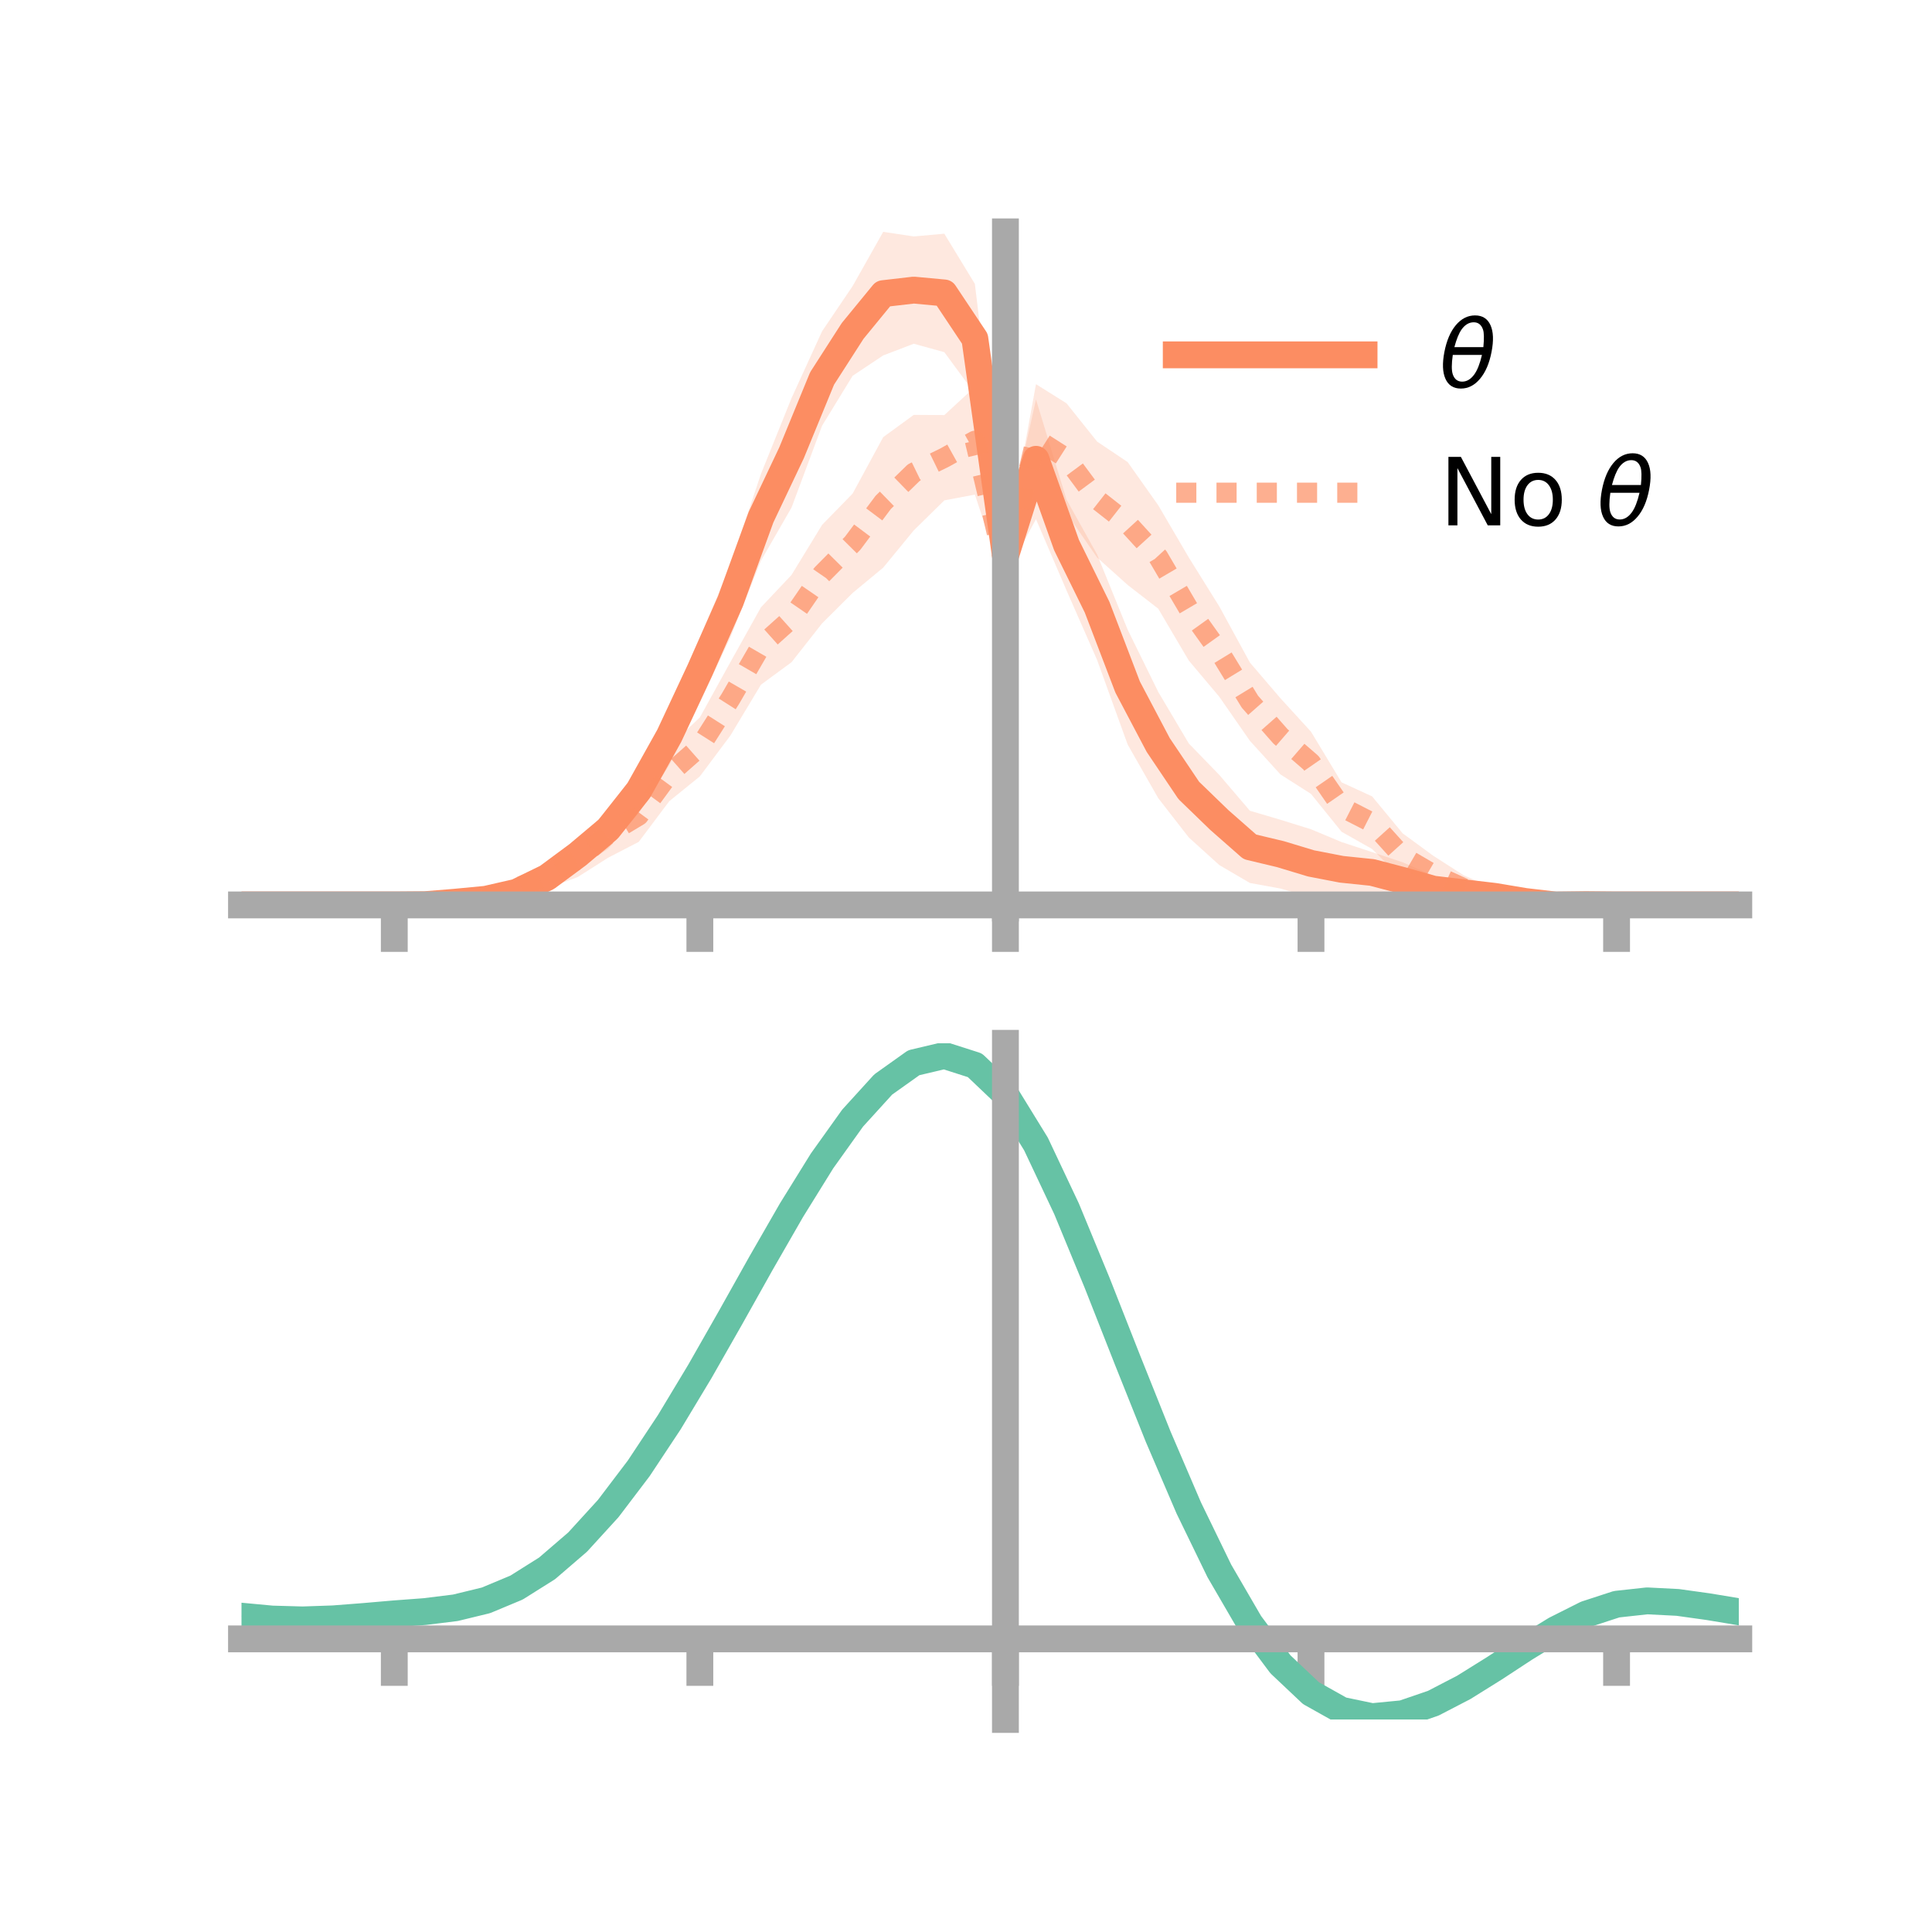 <?xml version="1.0" encoding="utf-8" standalone="no"?>
<!DOCTYPE svg PUBLIC "-//W3C//DTD SVG 1.1//EN"
  "http://www.w3.org/Graphics/SVG/1.1/DTD/svg11.dtd">
<!-- Created with matplotlib (https://matplotlib.org/) -->
<svg height="144pt" version="1.1" viewBox="0 0 144 144" width="144pt" xmlns="http://www.w3.org/2000/svg" xmlns:xlink="http://www.w3.org/1999/xlink">
 <defs>
  <style type="text/css">*{stroke-linecap:butt;stroke-linejoin:round;}</style>
 </defs>
 <g id="figure_1">
  <g id="patch_1">
   <path d="M 0 144 
L 144 144 
L 144 0 
L 0 0 
z
" style="fill:none;"/>
  </g>
  <g id="axes_1">
   <g id="patch_2">
    <path d="M 18 67.68 
L 129.6 67.68 
L 129.6 17.28 
L 18 17.28 
z
" style="fill:none;"/>
   </g>
   <g id="PolyCollection_1">
    <path clip-path="url(#p373f6110b9)" d="M 18 67.449 
L 18 67.449 
L 20.278 67.449 
L 22.555 67.449 
L 24.833 67.449 
L 27.11 67.449 
L 29.388 67.449 
L 31.665 67.341 
L 33.943 67.015 
L 36.22 66.593 
L 38.498 65.811 
L 40.776 64.515 
L 43.053 62.706 
L 45.331 60.32 
L 47.608 57.216 
L 49.886 52.647 
L 52.163 47.579 
L 54.441 42.12 
L 56.718 35.322 
L 58.996 29.674 
L 61.273 24.69 
L 63.551 21.32 
L 65.829 17.28 
L 68.106 17.623 
L 70.384 17.419 
L 72.661 21.158 
L 74.939 39.983 
L 77.216 29.773 
L 79.494 37.244 
L 81.771 41.324 
L 84.049 46.93 
L 86.327 51.568 
L 88.604 55.41 
L 90.882 57.76 
L 93.159 60.427 
L 95.437 61.1 
L 97.714 61.809 
L 99.992 62.761 
L 102.269 63.512 
L 104.547 64.272 
L 106.824 65.269 
L 109.102 65.812 
L 111.38 66.128 
L 113.657 66.737 
L 115.935 67.233 
L 118.212 67.327 
L 120.49 67.448 
L 122.767 67.449 
L 125.045 67.449 
L 127.322 67.449 
L 129.6 67.449 
L 129.6 67.449 
L 129.6 67.449 
L 127.322 67.449 
L 125.045 67.449 
L 122.767 67.449 
L 120.49 67.449 
L 118.212 67.53 
L 115.935 67.68 
L 113.657 67.639 
L 111.38 67.486 
L 109.102 67.271 
L 106.824 67.275 
L 104.547 66.979 
L 102.269 66.545 
L 99.992 66.824 
L 97.714 66.896 
L 95.437 66.226 
L 93.159 65.812 
L 90.882 64.478 
L 88.604 62.418 
L 86.327 59.489 
L 84.049 55.493 
L 81.771 49.188 
L 79.494 44.012 
L 77.216 38.696 
L 74.939 42.902 
L 72.661 29.341 
L 70.384 26.249 
L 68.106 25.621 
L 65.829 26.491 
L 63.551 28.01 
L 61.273 31.73 
L 58.996 37.831 
L 56.718 41.791 
L 54.441 47.507 
L 52.163 52.357 
L 49.886 57.028 
L 47.608 60.612 
L 45.331 63.269 
L 43.053 64.714 
L 40.776 66.277 
L 38.498 67.2 
L 36.22 67.459 
L 33.943 67.47 
L 31.665 67.521 
L 29.388 67.449 
L 27.11 67.449 
L 24.833 67.449 
L 22.555 67.449 
L 20.278 67.449 
L 18 67.449 
z
" style="fill:#fc8d62;fill-opacity:0.2;"/>
   </g>
   <g id="PolyCollection_2">
    <path clip-path="url(#p373f6110b9)" d="M 18 67.449 
L 18 67.449 
L 20.278 67.449 
L 22.555 67.449 
L 24.833 67.449 
L 27.11 67.449 
L 29.388 67.448 
L 31.665 67.298 
L 33.943 67.002 
L 36.22 66.486 
L 38.498 65.607 
L 40.776 64.286 
L 43.053 62.757 
L 45.331 60.386 
L 47.608 58.832 
L 49.886 55.648 
L 52.163 53.47 
L 54.441 49.348 
L 56.718 45.265 
L 58.996 42.853 
L 61.273 39.123 
L 63.551 36.787 
L 65.829 32.583 
L 68.106 30.922 
L 70.384 30.938 
L 72.661 28.837 
L 74.939 41.15 
L 77.216 28.634 
L 79.494 30.062 
L 81.771 32.912 
L 84.049 34.44 
L 86.327 37.658 
L 88.604 41.548 
L 90.882 45.204 
L 93.159 49.38 
L 95.437 52.044 
L 97.714 54.535 
L 99.992 58.312 
L 102.269 59.357 
L 104.547 62.114 
L 106.824 63.781 
L 109.102 65.243 
L 111.38 66.224 
L 113.657 66.721 
L 115.935 67.13 
L 118.212 67.362 
L 120.49 67.448 
L 122.767 67.449 
L 125.045 67.449 
L 127.322 67.449 
L 129.6 67.449 
L 129.6 67.449 
L 129.6 67.449 
L 127.322 67.449 
L 125.045 67.449 
L 122.767 67.449 
L 120.49 67.449 
L 118.212 67.555 
L 115.935 67.661 
L 113.657 67.674 
L 111.38 67.483 
L 109.102 67.169 
L 106.824 66.556 
L 104.547 65.567 
L 102.269 63.28 
L 99.992 61.994 
L 97.714 59.173 
L 95.437 57.721 
L 93.159 55.216 
L 90.882 51.937 
L 88.604 49.232 
L 86.327 45.366 
L 84.049 43.599 
L 81.771 41.553 
L 79.494 38.253 
L 77.216 36.771 
L 74.939 43.7 
L 72.661 36.865 
L 70.384 37.295 
L 68.106 39.534 
L 65.829 42.308 
L 63.551 44.195 
L 61.273 46.463 
L 58.996 49.359 
L 56.718 51.032 
L 54.441 54.821 
L 52.163 57.867 
L 49.886 59.714 
L 47.608 62.748 
L 45.331 63.927 
L 43.053 65.374 
L 40.776 66.221 
L 38.498 66.792 
L 36.22 67.405 
L 33.943 67.549 
L 31.665 67.51 
L 29.388 67.449 
L 27.11 67.449 
L 24.833 67.449 
L 22.555 67.449 
L 20.278 67.449 
L 18 67.449 
z
" style="fill:#fc8d62;fill-opacity:0.2;"/>
   </g>
   <g id="matplotlib.axis_1">
    <g id="xtick_1">
     <g id="line2d_1">
      <defs>
       <path d="M 0 0 
L 0 3.5 
" id="mbf31a9bd2d" style="stroke:#a9a9a9;stroke-width:2;"/>
      </defs>
      <g>
       <use style="fill:#a9a9a9;stroke:#a9a9a9;stroke-width:2;" x="29.388" xlink:href="#mbf31a9bd2d" y="67.449"/>
      </g>
     </g>
    </g>
    <g id="xtick_2">
     <g id="line2d_2">
      <g>
       <use style="fill:#a9a9a9;stroke:#a9a9a9;stroke-width:2;" x="52.163" xlink:href="#mbf31a9bd2d" y="67.449"/>
      </g>
     </g>
    </g>
    <g id="xtick_3">
     <g id="line2d_3">
      <g>
       <use style="fill:#a9a9a9;stroke:#a9a9a9;stroke-width:2;" x="74.939" xlink:href="#mbf31a9bd2d" y="67.449"/>
      </g>
     </g>
    </g>
    <g id="xtick_4">
     <g id="line2d_4">
      <g>
       <use style="fill:#a9a9a9;stroke:#a9a9a9;stroke-width:2;" x="97.714" xlink:href="#mbf31a9bd2d" y="67.449"/>
      </g>
     </g>
    </g>
    <g id="xtick_5">
     <g id="line2d_5">
      <g>
       <use style="fill:#a9a9a9;stroke:#a9a9a9;stroke-width:2;" x="120.49" xlink:href="#mbf31a9bd2d" y="67.449"/>
      </g>
     </g>
    </g>
   </g>
   <g id="matplotlib.axis_2"/>
   <g id="line2d_6">
    <path clip-path="url(#p373f6110b9)" d="M 18 67.449 
L 20.278 67.449 
L 22.555 67.449 
L 24.833 67.449 
L 27.11 67.449 
L 29.388 67.449 
L 31.665 67.431 
L 33.943 67.243 
L 36.22 67.026 
L 38.498 66.505 
L 40.776 65.396 
L 43.053 63.71 
L 45.331 61.795 
L 47.608 58.914 
L 49.886 54.837 
L 52.163 49.968 
L 54.441 44.813 
L 56.718 38.556 
L 58.996 33.753 
L 61.273 28.21 
L 63.551 24.665 
L 65.829 21.886 
L 68.106 21.622 
L 70.384 21.834 
L 72.661 25.25 
L 74.939 41.442 
L 77.216 34.234 
L 79.494 40.628 
L 81.771 45.256 
L 84.049 51.211 
L 86.327 55.529 
L 88.604 58.914 
L 90.882 61.119 
L 93.159 63.12 
L 95.437 63.663 
L 97.714 64.352 
L 99.992 64.792 
L 102.269 65.028 
L 104.547 65.626 
L 106.824 66.272 
L 109.102 66.541 
L 111.38 66.807 
L 113.657 67.188 
L 115.935 67.456 
L 118.212 67.428 
L 120.49 67.449 
L 122.767 67.449 
L 125.045 67.449 
L 127.322 67.449 
L 129.6 67.449 
" style="fill:none;stroke:#fc8d62;stroke-linecap:square;stroke-width:2;"/>
   </g>
   <g id="line2d_7">
    <path clip-path="url(#p373f6110b9)" d="M 18 67.449 
L 20.278 67.449 
L 22.555 67.449 
L 24.833 67.449 
L 27.11 67.449 
L 29.388 67.449 
L 31.665 67.404 
L 33.943 67.276 
L 36.22 66.946 
L 38.498 66.2 
L 40.776 65.253 
L 43.053 64.066 
L 45.331 62.157 
L 47.608 60.79 
L 49.886 57.681 
L 52.163 55.669 
L 54.441 52.085 
L 56.718 48.148 
L 58.996 46.106 
L 61.273 42.793 
L 63.551 40.491 
L 65.829 37.446 
L 68.106 35.228 
L 70.384 34.117 
L 72.661 32.851 
L 74.939 42.425 
L 77.216 32.702 
L 79.494 34.158 
L 81.771 37.232 
L 84.049 39.019 
L 86.327 41.512 
L 88.604 45.39 
L 90.882 48.57 
L 93.159 52.298 
L 95.437 54.882 
L 97.714 56.854 
L 99.992 60.153 
L 102.269 61.319 
L 104.547 63.84 
L 106.824 65.169 
L 109.102 66.206 
L 111.38 66.853 
L 113.657 67.197 
L 115.935 67.396 
L 118.212 67.459 
L 120.49 67.449 
L 122.767 67.449 
L 125.045 67.449 
L 127.322 67.449 
L 129.6 67.449 
" style="fill:none;stroke:#fc8d62;stroke-dasharray:1.5,1.5;stroke-dashoffset:0;stroke-opacity:0.7;stroke-width:1.5;"/>
   </g>
   <g id="patch_3">
    <path d="M 74.939 67.68 
L 74.939 17.28 
" style="fill:none;stroke:#a9a9a9;stroke-linecap:square;stroke-linejoin:miter;stroke-width:2;"/>
   </g>
   <g id="patch_4">
    <path d="M 129.6 67.68 
L 129.6 17.28 
" style="fill:none;"/>
   </g>
   <g id="patch_5">
    <path d="M 18 67.449 
L 129.6 67.449 
" style="fill:none;stroke:#a9a9a9;stroke-linecap:square;stroke-linejoin:miter;stroke-width:2;"/>
   </g>
   <g id="patch_6">
    <path d="M 18 17.28 
L 129.6 17.28 
" style="fill:none;"/>
   </g>
   <g id="legend_1">
    <g id="line2d_8">
     <path d="M 87.67 26.449 
L 101.67 26.449 
" style="fill:none;stroke:#fc8d62;stroke-linecap:square;stroke-width:2;"/>
    </g>
    <g id="line2d_9"/>
    <g id="text_1">
     <!-- $\theta$ -->
     <g transform="translate(107.27 28.899)scale(0.07 -0.07)">
      <defs>
       <path d="M 45.516 34.672 
L 14.453 34.672 
Q 12.359 20.062 14.5 13.875 
Q 17.188 6.25 24.469 6.25 
Q 31.781 6.25 37.359 13.922 
Q 42.234 20.656 45.516 34.672 
z
M 47.016 42.969 
Q 48.344 56.844 46.625 61.719 
Q 43.953 69.438 36.766 69.438 
Q 29.297 69.438 23.828 61.812 
Q 19.531 55.672 16.156 42.969 
z
M 38.188 76.766 
Q 49.906 76.766 54.594 66.406 
Q 59.281 56.109 55.719 37.844 
Q 52.203 19.625 43.453 9.281 
Q 34.766 -1.125 23.047 -1.125 
Q 11.281 -1.125 6.641 9.281 
Q 2 19.625 5.516 37.844 
Q 9.078 56.109 17.719 66.406 
Q 26.422 76.766 38.188 76.766 
z
" id="DejaVuSans-Oblique-952"/>
      </defs>
      <use transform="translate(0 0.234)" xlink:href="#DejaVuSans-Oblique-952"/>
     </g>
    </g>
    <g id="line2d_10">
     <path d="M 87.67 36.724 
L 101.67 36.724 
" style="fill:none;stroke:#fc8d62;stroke-dasharray:1.5,1.5;stroke-dashoffset:0;stroke-opacity:0.7;stroke-width:1.5;"/>
    </g>
    <g id="line2d_11"/>
    <g id="text_2">
     <!-- No $\theta$ -->
     <g transform="translate(107.27 39.174)scale(0.07 -0.07)">
      <defs>
       <path d="M 9.812 72.906 
L 23.094 72.906 
L 55.422 11.922 
L 55.422 72.906 
L 64.984 72.906 
L 64.984 0 
L 51.703 0 
L 19.391 60.984 
L 19.391 0 
L 9.812 0 
z
" id="DejaVuSans-78"/>
       <path d="M 30.609 48.391 
Q 23.391 48.391 19.188 42.75 
Q 14.984 37.109 14.984 27.297 
Q 14.984 17.484 19.156 11.844 
Q 23.344 6.203 30.609 6.203 
Q 37.797 6.203 41.984 11.859 
Q 46.188 17.531 46.188 27.297 
Q 46.188 37.016 41.984 42.703 
Q 37.797 48.391 30.609 48.391 
z
M 30.609 56 
Q 42.328 56 49.016 48.375 
Q 55.719 40.766 55.719 27.297 
Q 55.719 13.875 49.016 6.219 
Q 42.328 -1.422 30.609 -1.422 
Q 18.844 -1.422 12.172 6.219 
Q 5.516 13.875 5.516 27.297 
Q 5.516 40.766 12.172 48.375 
Q 18.844 56 30.609 56 
z
" id="DejaVuSans-111"/>
       <path id="DejaVuSans-32"/>
      </defs>
      <use transform="translate(0 0.234)" xlink:href="#DejaVuSans-78"/>
      <use transform="translate(74.805 0.234)" xlink:href="#DejaVuSans-111"/>
      <use transform="translate(135.986 0.234)" xlink:href="#DejaVuSans-32"/>
      <use transform="translate(167.773 0.234)" xlink:href="#DejaVuSans-Oblique-952"/>
     </g>
    </g>
   </g>
  </g>
  <g id="axes_2">
   <g id="patch_7">
    <path d="M 18 128.16 
L 129.6 128.16 
L 129.6 77.76 
L 18 77.76 
z
" style="fill:none;"/>
   </g>
   <g id="PolyCollection_3">
    <path clip-path="url(#p711ad43ca2)" d="M 18 120.5 
L 18 120.423 
L 20.278 120.645 
L 22.555 120.708 
L 24.833 120.623 
L 27.11 120.438 
L 29.388 120.233 
L 31.665 120.058 
L 33.943 119.771 
L 36.22 119.211 
L 38.498 118.25 
L 40.776 116.796 
L 43.053 114.799 
L 45.331 112.251 
L 47.608 109.183 
L 49.886 105.664 
L 52.163 101.795 
L 54.441 97.706 
L 56.718 93.551 
L 58.996 89.505 
L 61.273 85.758 
L 63.551 82.507 
L 65.829 79.956 
L 68.106 78.308 
L 70.384 77.76 
L 72.661 78.501 
L 74.939 80.702 
L 77.216 84.452 
L 79.494 89.349 
L 81.771 94.94 
L 84.049 100.808 
L 86.327 106.587 
L 88.604 111.973 
L 90.882 116.735 
L 93.159 120.709 
L 95.437 123.797 
L 97.714 125.971 
L 99.992 127.259 
L 102.269 127.739 
L 104.547 127.527 
L 106.824 126.761 
L 109.102 125.599 
L 111.38 124.203 
L 113.657 122.737 
L 115.935 121.361 
L 118.212 120.228 
L 120.49 119.489 
L 122.767 119.241 
L 125.045 119.363 
L 127.322 119.69 
L 129.6 120.08 
L 129.6 120.182 
L 129.6 120.182 
L 127.322 119.816 
L 125.045 119.508 
L 122.767 119.397 
L 120.49 119.65 
L 118.212 120.397 
L 115.935 121.556 
L 113.657 122.976 
L 111.38 124.493 
L 109.102 125.938 
L 106.824 127.139 
L 104.547 127.931 
L 102.269 128.16 
L 99.992 127.693 
L 97.714 126.427 
L 95.437 124.301 
L 93.159 121.293 
L 90.882 117.435 
L 88.604 112.816 
L 86.327 107.591 
L 84.049 101.981 
L 81.771 96.28 
L 79.494 90.842 
L 77.216 86.079 
L 74.939 82.432 
L 72.661 80.297 
L 70.384 79.581 
L 68.106 80.114 
L 65.829 81.707 
L 63.551 84.165 
L 61.273 87.291 
L 58.996 90.887 
L 56.718 94.764 
L 54.441 98.738 
L 52.163 102.645 
L 49.886 106.34 
L 47.608 109.7 
L 45.331 112.632 
L 43.053 115.074 
L 40.776 116.998 
L 38.498 118.41 
L 36.22 119.351 
L 33.943 119.899 
L 31.665 120.176 
L 29.388 120.341 
L 27.11 120.531 
L 24.833 120.697 
L 22.555 120.767 
L 20.278 120.703 
L 18 120.5 
z
" style="fill:#66c2a5;fill-opacity:0.2;"/>
   </g>
   <g id="matplotlib.axis_3">
    <g id="xtick_6">
     <g id="line2d_12">
      <g>
       <use style="fill:#a9a9a9;stroke:#a9a9a9;stroke-width:2;" x="29.388" xlink:href="#mbf31a9bd2d" y="122.152"/>
      </g>
     </g>
    </g>
    <g id="xtick_7">
     <g id="line2d_13">
      <g>
       <use style="fill:#a9a9a9;stroke:#a9a9a9;stroke-width:2;" x="52.163" xlink:href="#mbf31a9bd2d" y="122.152"/>
      </g>
     </g>
    </g>
    <g id="xtick_8">
     <g id="line2d_14">
      <g>
       <use style="fill:#a9a9a9;stroke:#a9a9a9;stroke-width:2;" x="74.939" xlink:href="#mbf31a9bd2d" y="122.152"/>
      </g>
     </g>
    </g>
    <g id="xtick_9">
     <g id="line2d_15">
      <g>
       <use style="fill:#a9a9a9;stroke:#a9a9a9;stroke-width:2;" x="97.714" xlink:href="#mbf31a9bd2d" y="122.152"/>
      </g>
     </g>
    </g>
    <g id="xtick_10">
     <g id="line2d_16">
      <g>
       <use style="fill:#a9a9a9;stroke:#a9a9a9;stroke-width:2;" x="120.49" xlink:href="#mbf31a9bd2d" y="122.152"/>
      </g>
     </g>
    </g>
   </g>
   <g id="matplotlib.axis_4"/>
   <g id="line2d_17">
    <path clip-path="url(#p711ad43ca2)" d="M 18 120.461 
L 20.278 120.674 
L 22.555 120.738 
L 24.833 120.66 
L 27.11 120.484 
L 29.388 120.287 
L 31.665 120.117 
L 33.943 119.835 
L 36.22 119.281 
L 38.498 118.33 
L 40.776 116.897 
L 43.053 114.937 
L 45.331 112.441 
L 47.608 109.441 
L 49.886 106.002 
L 52.163 102.22 
L 54.441 98.222 
L 56.718 94.158 
L 58.996 90.196 
L 61.273 86.524 
L 63.551 83.336 
L 65.829 80.832 
L 68.106 79.211 
L 70.384 78.671 
L 72.661 79.399 
L 74.939 81.567 
L 77.216 85.266 
L 79.494 90.095 
L 81.771 95.61 
L 84.049 101.395 
L 86.327 107.089 
L 88.604 112.395 
L 90.882 117.085 
L 93.159 121.001 
L 95.437 124.049 
L 97.714 126.199 
L 99.992 127.476 
L 102.269 127.95 
L 104.547 127.729 
L 106.824 126.95 
L 109.102 125.768 
L 111.38 124.348 
L 113.657 122.856 
L 115.935 121.458 
L 118.212 120.313 
L 120.49 119.569 
L 122.767 119.319 
L 125.045 119.435 
L 127.322 119.753 
L 129.6 120.131 
" style="fill:none;stroke:#66c2a5;stroke-linecap:square;stroke-width:2;"/>
   </g>
   <g id="patch_8">
    <path d="M 74.939 128.16 
L 74.939 77.76 
" style="fill:none;stroke:#a9a9a9;stroke-linecap:square;stroke-linejoin:miter;stroke-width:2;"/>
   </g>
   <g id="patch_9">
    <path d="M 129.6 128.16 
L 129.6 77.76 
" style="fill:none;"/>
   </g>
   <g id="patch_10">
    <path d="M 18 122.152 
L 129.6 122.152 
" style="fill:none;stroke:#a9a9a9;stroke-linecap:square;stroke-linejoin:miter;stroke-width:2;"/>
   </g>
   <g id="patch_11">
    <path d="M 18 77.76 
L 129.6 77.76 
" style="fill:none;"/>
   </g>
  </g>
 </g>
 <defs>
  <clipPath id="p373f6110b9">
   <rect height="50.4" width="111.6" x="18" y="17.28"/>
  </clipPath>
  <clipPath id="p711ad43ca2">
   <rect height="50.4" width="111.6" x="18" y="77.76"/>
  </clipPath>
 </defs>
</svg>
